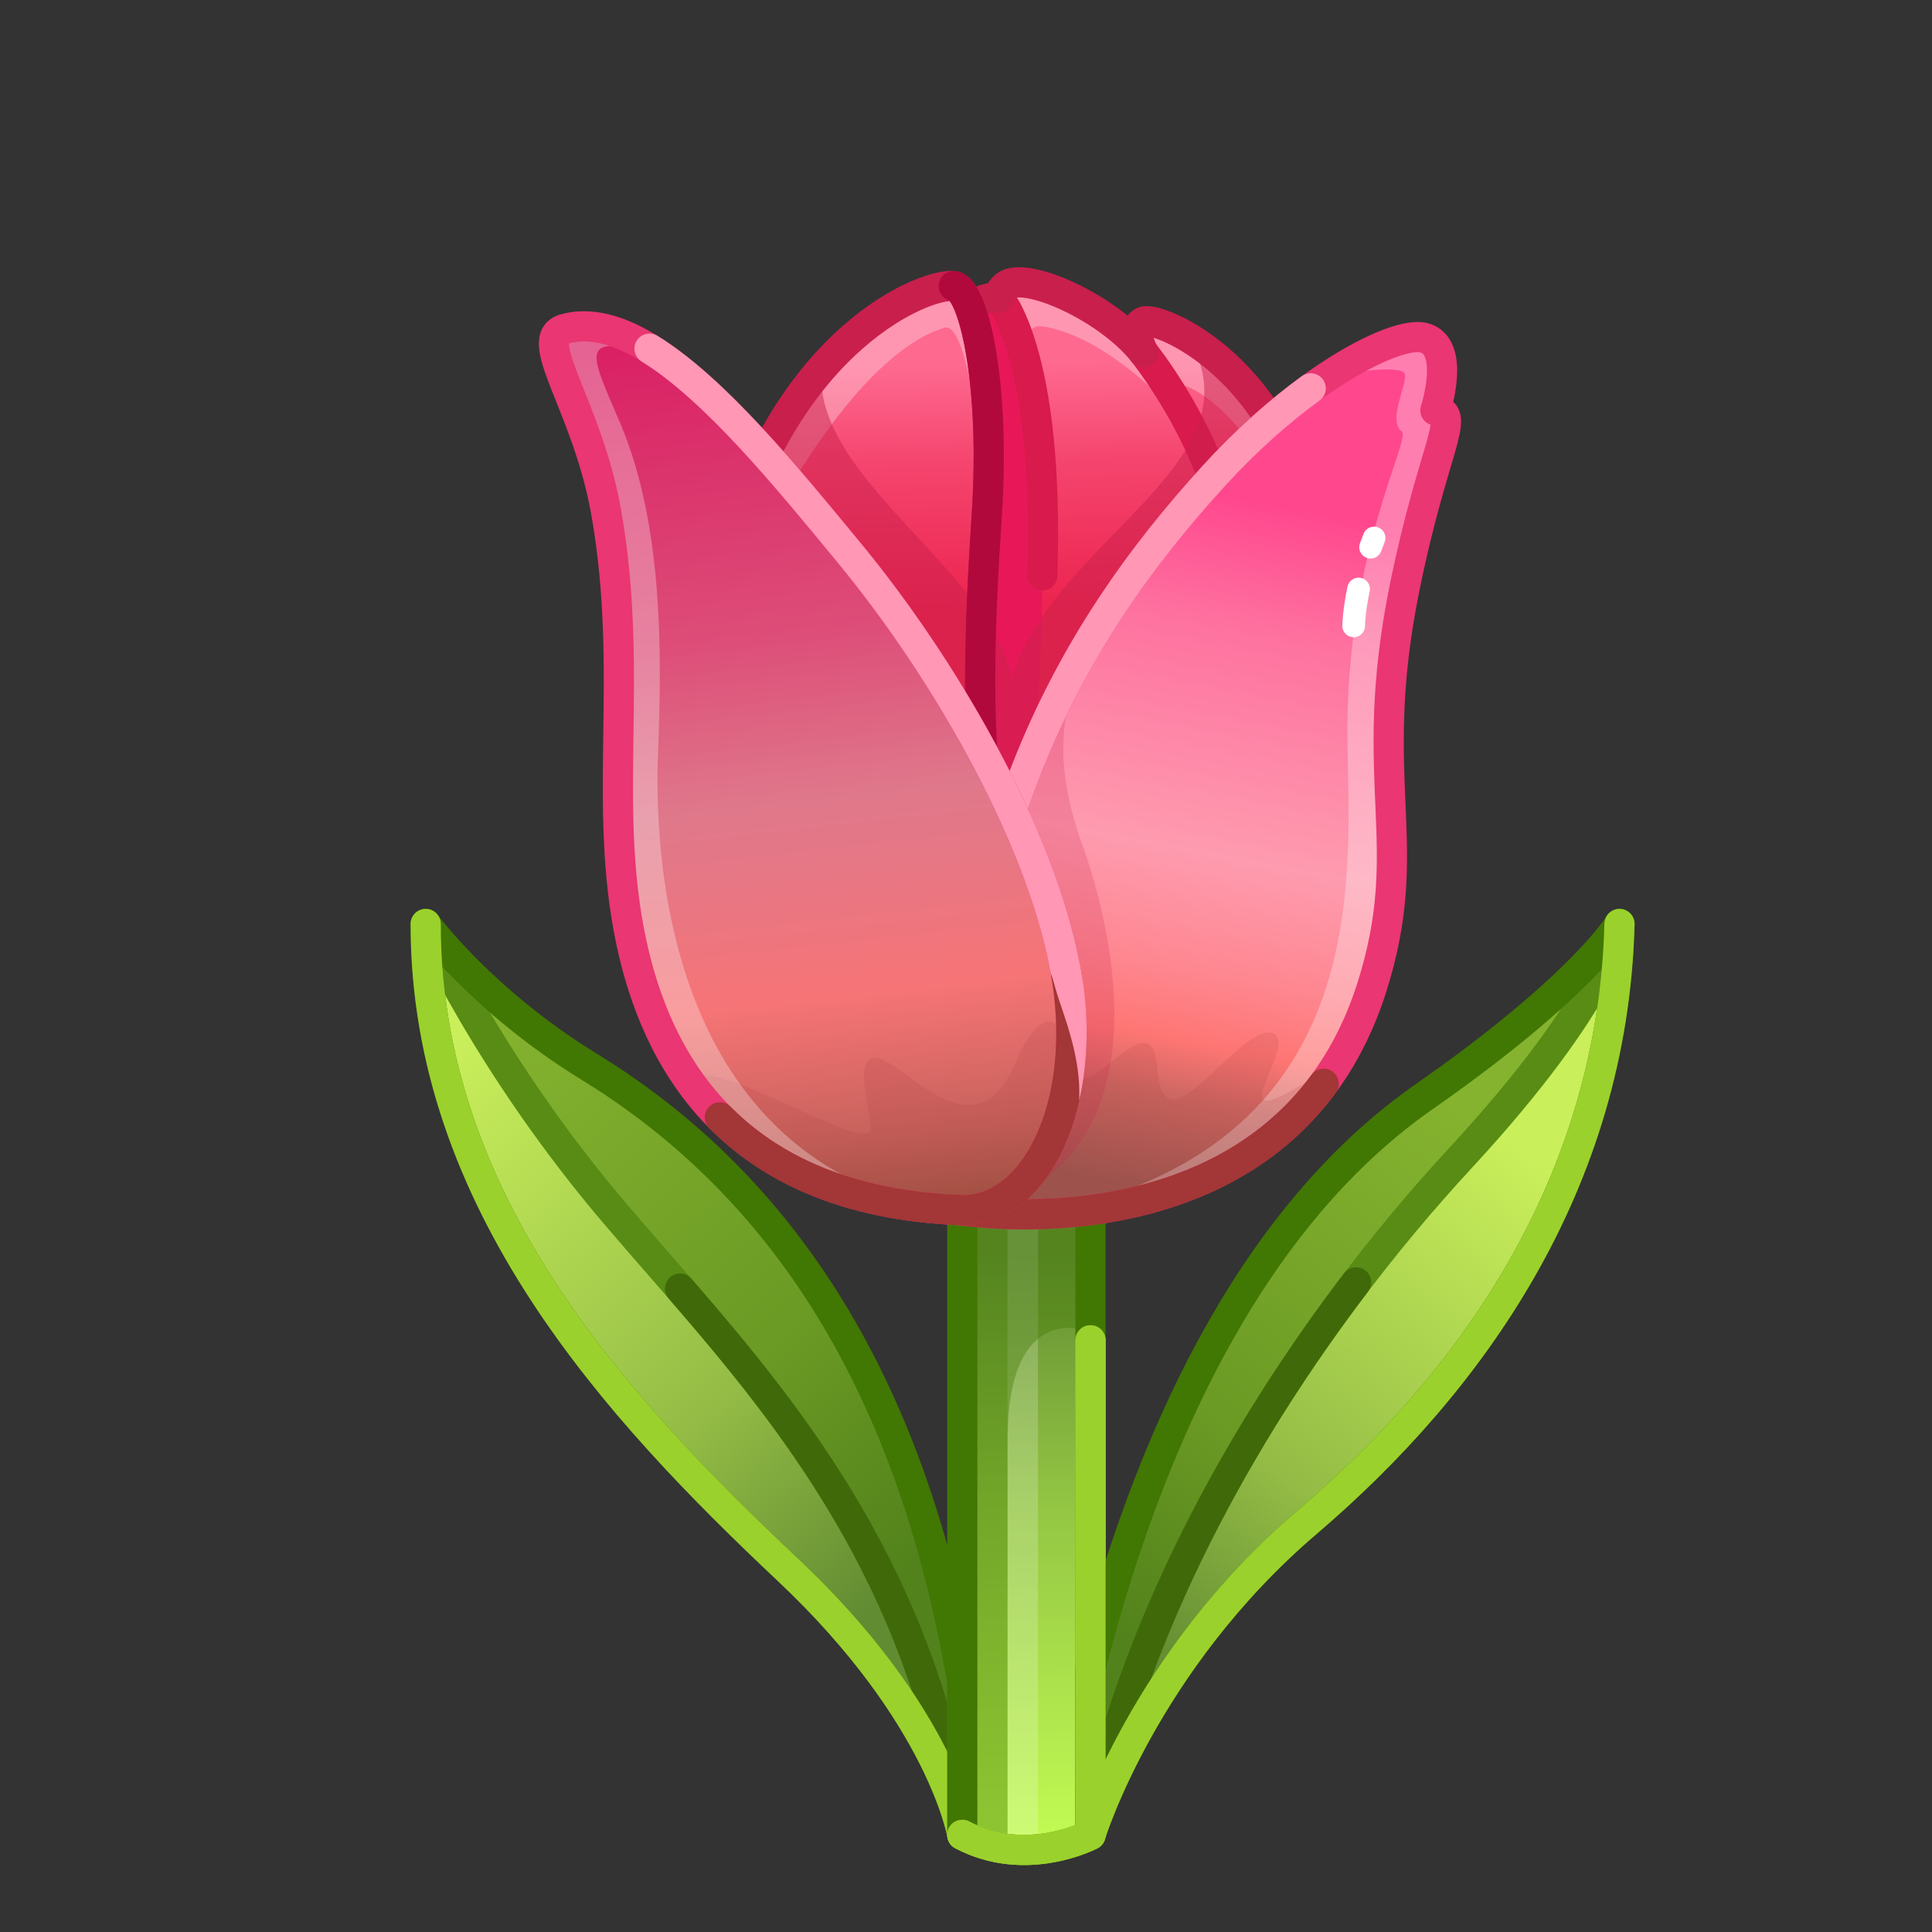 <svg xmlns="http://www.w3.org/2000/svg" viewBox="0 0 512 512" width="512" height="512" style="width: 100%; height: 100%; transform: translate3d(0,0,0);" preserveAspectRatio="xMidYMid meet"><rect x="0" y="0" width="512" height="512" fill="#333333" stroke="none"/><defs><clipPath id="__lottie_element_7339"><rect width="512" height="512" x="0" y="0"></rect></clipPath><linearGradient id="__lottie_element_7347" spreadMethod="pad" gradientUnits="userSpaceOnUse" x1="125.963" y1="15.973" x2="21.039" y2="148.069"><stop offset="0%" stop-color="rgb(201,239,91)"></stop><stop offset="62%" stop-color="rgb(149,189,70)"></stop><stop offset="99%" stop-color="rgb(98,140,50)"></stop></linearGradient><linearGradient id="__lottie_element_7352" spreadMethod="pad" gradientUnits="userSpaceOnUse" x1="-66" y1="-195" x2="-39.788" y2="40.905"><stop offset="0%" stop-color="rgb(218,33,100)"></stop><stop offset="33%" stop-color="rgb(221,77,120)"></stop><stop offset="52%" stop-color="rgb(223,120,139)"></stop><stop offset="64%" stop-color="rgb(235,118,129)"></stop><stop offset="74%" stop-color="rgb(246,116,118)"></stop><stop offset="89%" stop-color="rgb(202,99,93)"></stop><stop offset="99%" stop-color="rgb(159,83,67)"></stop></linearGradient><linearGradient id="__lottie_element_7356" spreadMethod="pad" gradientUnits="userSpaceOnUse" x1="63" y1="-151" x2="28.547" y2="30.253"><stop offset="0%" stop-color="rgb(255,71,142)"></stop><stop offset="18%" stop-color="rgb(254,113,159)"></stop><stop offset="51%" stop-color="rgb(254,155,175)"></stop><stop offset="67%" stop-color="rgb(254,136,146)"></stop><stop offset="78%" stop-color="rgb(254,118,116)"></stop><stop offset="86%" stop-color="rgb(205,103,98)"></stop><stop offset="100%" stop-color="rgb(156,87,80)"></stop></linearGradient><linearGradient id="__lottie_element_7364" spreadMethod="pad" gradientUnits="userSpaceOnUse" x1="14" y1="-188" x2="15.512" y2="-101.79"><stop offset="0%" stop-color="rgb(254,105,144)"></stop><stop offset="29%" stop-color="rgb(245,70,111)"></stop><stop offset="75%" stop-color="rgb(236,36,79)"></stop></linearGradient><linearGradient id="__lottie_element_7365" spreadMethod="pad" gradientUnits="userSpaceOnUse" x1="-43" y1="-187" x2="-41.488" y2="-100.79"><stop offset="0%" stop-color="rgb(254,105,144)"></stop><stop offset="29%" stop-color="rgb(245,70,111)"></stop><stop offset="75%" stop-color="rgb(236,36,79)"></stop></linearGradient><radialGradient id="__lottie_element_7368" spreadMethod="pad" gradientUnits="userSpaceOnUse"><stop></stop><stop></stop><stop></stop></radialGradient><linearGradient id="__lottie_element_7372" spreadMethod="pad" gradientUnits="userSpaceOnUse" x1="2" y1="204" x2="1.219" y2="46.687"><stop offset="0%" stop-color="rgb(194,251,83)"></stop><stop offset="58%" stop-color="rgb(146,196,67)"></stop><stop offset="99%" stop-color="rgb(98,140,50)"></stop></linearGradient><linearGradient id="__lottie_element_7376" spreadMethod="pad" gradientUnits="userSpaceOnUse" x1="-154.273" y1="-5.002" x2="-26.635" y2="131.719"><stop offset="0%" stop-color="rgb(201,239,91)"></stop><stop offset="62%" stop-color="rgb(149,189,70)"></stop><stop offset="99%" stop-color="rgb(98,140,50)"></stop></linearGradient></defs><g clip-path="url(#__lottie_element_7339)"><g style="display: block;" transform="matrix(1,0,0,1,271,284.125)" opacity="1"><g opacity="1" transform="matrix(1,0,0,1,0,0)"><path fill="url(#__lottie_element_7376)" fill-opacity="1" d=" M-158.186,-39.259 C-158.186,-39.259 -143.167,-18.795 -114.89,-1.452 C-70.42,25.823 -30.919,73.85 -15.983,161.604 C-15.983,161.604 -15.983,202.145 -15.983,202.145 C-15.983,202.145 -21.207,170.497 -62.119,131.957 C-107.463,89.241 -158.199,34.405 -158.186,-39.259z"></path></g><g opacity="0.5" transform="matrix(1,0,0,1,0,0)"><path fill="rgb(65,119,3)" fill-opacity="1" d=" M-15.984,162.1 C-15.984,162.1 -17.5,189.875 -16.504,201.559 C-20.5,175.875 -32.417,116.023 -108.544,37.529 C-131,14.375 -142.5,-9.125 -158.174,-38.74 C-148.5,-28.125 -135,-13.125 -114.394,-0.451 C-54.744,36.238 -28.5,89.875 -15.984,162.1z"></path></g><g opacity="1" transform="matrix(1,0,0,1,0,0)"><path stroke-linecap="round" stroke-linejoin="round" fill-opacity="0" stroke="rgb(88,140,21)" stroke-opacity="1" stroke-width="8" d=" M-158.186,-39.259 C-158.186,-39.259 -141.777,-2.127 -107.845,37.68 C-73.913,77.487 -29.262,121.193 -16.444,200.089"></path></g><g opacity="1" transform="matrix(1,0,0,1,0,0)"><path stroke-linecap="round" stroke-linejoin="round" fill-opacity="0" stroke="rgb(64,106,9)" stroke-opacity="1" stroke-width="8" d=" M-90.774,57.37 C-60.342,92.496 -27.195,133.914 -16.444,200.089"></path></g><g opacity="1" transform="matrix(1,0,0,1,0,0)"><path stroke-linecap="round" stroke-linejoin="round" fill-opacity="0" stroke="rgb(65,119,3)" stroke-opacity="1" stroke-width="8" d=" M-158.186,-39.259 C-158.186,-39.259 -143.167,-18.795 -114.89,-1.452 C-70.42,25.823 -30.919,73.85 -15.983,161.604 C-15.983,161.604 -15.983,202.145 -15.983,202.145 C-15.983,202.145 -21.207,170.497 -62.119,131.957 C-107.463,89.241 -158.199,34.405 -158.186,-39.259z"></path></g><g opacity="1" transform="matrix(1,0,0,1,0,0)"><path stroke-linecap="round" stroke-linejoin="round" fill-opacity="0" stroke="rgb(155,209,44)" stroke-opacity="1" stroke-width="8" d=" M-15.983,201.117 C-15.983,201.779 -15.983,202.145 -15.983,202.145 C-15.983,202.145 -21.207,170.497 -62.119,131.957 C-107.463,89.241 -158.199,34.405 -158.186,-39.259"></path></g></g><g style="display: block;" transform="matrix(1,0,0,1,271,284.125)" opacity="1"><g opacity="1" transform="matrix(1,0,0,1,0,0)"><path fill="url(#__lottie_element_7372)" fill-opacity="1" d=" M-15.983,202.145 C-15.983,202.145 -15.983,20.79 -15.983,20.79 C-15.983,20.79 17.997,20.79 17.997,20.79 C17.997,20.79 17.997,202.145 17.997,202.145 C17.997,202.145 0.979,211.119 -15.983,202.145z"></path></g><g opacity="0.2" transform="matrix(1,0,0,1,0,0)"><path fill="rgb(255,255,255)" fill-opacity="1" d=" M-3.994,206.138 C-3.994,206.138 4.079,206.138 4.079,206.138 C4.079,206.138 4.079,20.79 4.079,20.79 C4.079,20.79 -3.994,20.79 -3.994,20.79 C-3.994,20.79 -3.994,206.138 -3.994,206.138z"></path></g><g opacity="0.4" transform="matrix(1,0,0,1,0,0)"><path fill="rgb(65,119,3)" fill-opacity="1" d=" M-3.994,97.571 C-3.994,144.265 -3.994,206.07 -3.994,206.07 C-7.383,205.53 -10.034,205.3 -15.984,202.15 C-15.984,202.15 -15.984,20.79 -15.984,20.79 C-15.984,20.79 17.996,20.79 17.996,20.79 C17.996,20.79 18,189.625 17.996,202.375 C17.868,200.763 17.806,198.186 17.785,195.113 C17.723,186.27 17.996,173.312 17.996,167.375 C17.996,159.375 17.996,68.77 17.996,68.77 C17.996,68.77 -3.994,59.409 -3.994,97.571z"></path></g><g opacity="1" transform="matrix(1,0,0,1,0,0)"><path stroke-linecap="round" stroke-linejoin="round" fill-opacity="0" stroke="rgb(65,119,3)" stroke-opacity="1" stroke-width="8" d=" M-15.983,202.145 C-15.983,202.145 -15.983,20.79 -15.983,20.79 C-15.983,20.79 17.997,20.79 17.997,20.79 C17.997,20.79 17.997,202.145 17.997,202.145 C17.997,202.145 0.979,211.119 -15.983,202.145z"></path></g><g opacity="1" transform="matrix(1,0,0,1,0,0)"><path stroke-linecap="round" stroke-linejoin="round" fill-opacity="0" stroke="rgb(155,209,44)" stroke-opacity="1" stroke-width="8" d=" M17.997,71.079 C17.997,124.749 17.997,202.145 17.997,202.145 C17.997,202.145 0.979,211.119 -15.983,202.145"></path></g></g><g style="display: block;" transform="matrix(1,0,0,1,271,284.125)" opacity="1"><g opacity="1" transform="matrix(1,0,0,1,0,0)"><path fill="url(#__lottie_element_7364)" fill-opacity="1" d=" M-6.353,-205.289 C-41.442,-206.993 -77.138,-8.996 -5.994,-5.361 C65.15,-1.725 84.928,-93.888 77.37,-140.497 C69.812,-187.106 35.588,-200.543 32.022,-198.878 C28.456,-197.213 32.022,-190.742 32.022,-190.742 C22.405,-202.852 0.432,-212.461 -4.575,-208.341 C-6.318,-206.907 -6.353,-205.289 -6.353,-205.289z"></path></g><g opacity="1" transform="matrix(1,0,0,1,0,0)"><path fill="rgb(232,24,88)" fill-opacity="1" d=" M-0.334,-50.51 C-22.5,-74.875 -1,-173.625 -14.814,-202.001 C-12.034,-204.261 -9,-205.375 -6.354,-205.29 C12.25,-173.875 4,-87.875 -0.334,-50.51z"></path></g><g opacity="0.3" transform="matrix(1,0,0,1,0,0)"><path fill="rgb(255,255,255)" fill-opacity="1" d=" M78.806,-124.52 C78.5,-134.375 62.636,-174.643 42.525,-182.12 C37.983,-183.809 45.136,-169.82 45.136,-169.82 C45.136,-169.82 24.869,-194.79 5.156,-197.641 C-0.177,-198.412 0.626,-189.02 0.626,-189.02 C0.626,-189.02 -7.398,-205.555 -4.074,-208.59 C-0.75,-211.625 22.366,-202.87 32.006,-190.77 C31.736,-191.27 28.606,-197.28 32.026,-198.88 C35.586,-200.54 80.5,-181.125 78.806,-124.52z"></path></g><g opacity="1" transform="matrix(1,0,0,1,0,0)"><path stroke-linecap="round" stroke-linejoin="round" fill-opacity="0" stroke="rgb(216,26,76)" stroke-opacity="1" stroke-width="8" d=" M32.022,-190.742 C32.022,-190.742 47.7,-171.238 53.029,-148.895"></path></g><g opacity="1" transform="matrix(1,0,0,1,0,0)"><path stroke-linecap="round" stroke-linejoin="round" fill-opacity="0" stroke="rgb(216,26,76)" stroke-opacity="1" stroke-width="8" d=" M-6.353,-205.289 C-6.353,-205.289 7.156,-190.742 5.216,-131.626"></path></g><g opacity="1" transform="matrix(1,0,0,1,0,0)"><path stroke-linecap="round" stroke-linejoin="round" fill-opacity="0" stroke="rgb(201,31,76)" stroke-opacity="1" stroke-width="8" d=" M-6.353,-205.289 C-41.442,-206.993 -77.138,-8.996 -5.994,-5.361 C65.15,-1.725 84.928,-93.888 77.37,-140.497 C69.812,-187.106 35.588,-200.543 32.022,-198.878 C28.456,-197.213 32.022,-190.742 32.022,-190.742 C22.405,-202.852 0.432,-212.461 -4.575,-208.341 C-6.318,-206.907 -6.353,-205.289 -6.353,-205.289z"></path></g><g opacity="1" transform="matrix(1,0,0,1,0,0)"><path fill="url(#__lottie_element_7365)" fill-opacity="1" d=" M-18.237,-208.296 C-13.001,-207.567 -7.201,-182.799 -9.484,-147.79 C-11.767,-112.78 -13.85,-69.941 -1.958,-39.24 C9.935,-8.539 5.846,-5.388 -25.4,-5.257 C-82.057,-5.019 -94.063,-78.111 -78.357,-136.69 C-62.717,-195.024 -25.219,-209.268 -18.237,-208.296z"></path></g><g opacity="0.3" transform="matrix(1,0,0,1,0,0)"><path fill="rgb(255,255,255)" fill-opacity="1" d=" M-9.484,-147.79 C-9.484,-147.79 -13.151,-199.575 -20.741,-197.279 C-51,-188.125 -83.868,-116.235 -84.184,-102.43 C-80.5,-186.625 -25.214,-209.271 -18.234,-208.301 C-13.004,-207.571 -7.204,-182.8 -9.484,-147.79z"></path></g><g opacity="0.5" transform="matrix(1,0,0,1,0,0)"><path fill="rgb(201,31,76)" fill-opacity="1" d=" M-12.324,-33.191 C-74.5,-36.125 -85.144,-111.371 -78.354,-136.691 C-72.264,-159.391 -55.988,-184.317 -53.244,-186.471 C-56,-157.625 -8,-132.625 -2.905,-104.377 C8.5,-141.625 64,-161.625 43.766,-194.79 C56,-189.125 72.346,-171.501 77.366,-140.501 C81.896,-112.601 76.681,-28.99 -12.324,-33.191z"></path></g></g><g style="display: none;"><g><path fill="url(#__lottie_element_7368)"></path><path stroke-linecap="butt" stroke-linejoin="miter" fill-opacity="0" stroke-miterlimit="4"></path></g><g><path></path></g></g><g style="display: block;" transform="matrix(1,0,0,1,271,284.125)" opacity="1"><g opacity="1" transform="matrix(1,0,0,1,0,0)"><path stroke-linecap="round" stroke-linejoin="round" fill-opacity="0" stroke="rgb(201,31,76)" stroke-opacity="1" stroke-width="8" d=" M-18.237,-208.296 C-13.001,-207.567 -7.201,-182.799 -9.484,-147.79 C-11.767,-112.78 -13.85,-69.941 -1.958,-39.24 C9.935,-8.539 5.846,-5.388 -25.4,-5.257 C-82.057,-5.019 -94.063,-78.111 -78.357,-136.69 C-62.717,-195.024 -25.219,-209.268 -18.237,-208.296z"></path></g><g opacity="1" transform="matrix(1,0,0,1,0,0)"><path stroke-linecap="round" stroke-linejoin="round" fill-opacity="0" stroke="rgb(178,9,61)" stroke-opacity="1" stroke-width="8" d=" M-18.237,-208.296 C-13.001,-207.567 -7.201,-182.799 -9.484,-147.79 C-11.767,-112.78 -13.85,-69.941 -1.958,-39.24 C2.463,-27.827 4.676,-20.221 4.106,-15.163"></path></g></g><g style="display: block;" transform="matrix(1,0,0,1,271,284.125)" opacity="1"><g opacity="1" transform="matrix(1,0,0,1,0,0)"><path fill="url(#__lottie_element_7356)" fill-opacity="1" d=" M-16.505,36.56 C-16.505,36.56 69.03,50.784 92.44,-22.12 C104.741,-60.428 90.77,-76.407 101.169,-128.052 C108.67,-165.305 116.537,-174.773 109.394,-175.368 C109.394,-175.368 114.975,-192.431 106.308,-194.62 C99.034,-196.457 74.5,-184.125 50.688,-158.025 C11.725,-115.318 -20,-59.125 -16.505,36.56z"></path></g><g opacity="0.2" transform="matrix(1,0,0,1,0,0)"><path fill="rgb(201,31,76)" fill-opacity="1" d=" M-16.224,37.359 C-16.23,37.36 -20.413,-62.245 20.906,-118.701 C9.516,-98.731 7.564,-83.34 15.926,-59.941 C25.702,-32.584 37.5,27.375 -16.224,37.359z"></path></g><g opacity="0.3" transform="matrix(1,0,0,1,0,0)"><path fill="rgb(255,255,255)" fill-opacity="1" d=" M101.166,-128.051 C90.766,-76.411 104.736,-60.43 92.436,-22.12 C76.576,27.28 32.176,36.679 5.216,37.589 C93.366,19.914 86.531,-50.962 86.096,-87.87 C85.507,-137.78 103.147,-167.751 100.456,-169.82 C96.332,-172.991 103.101,-184.329 100.913,-185.522 C96.881,-187.721 79.706,-183.99 79.706,-183.99 C91.786,-191.94 102.216,-195.65 106.306,-194.62 C114.976,-192.43 109.396,-175.37 109.396,-175.37 C116.536,-174.77 108.666,-165.311 101.166,-128.051z"></path></g><g opacity="0.15" transform="matrix(1,0,0,1,0,0)"><path fill="rgb(163,52,52)" fill-opacity="1" d=" M83.656,-2.71 C52.726,48.07 -16.504,36.559 -16.504,36.559 C-8.25,1.625 12.25,-23.125 12.926,-4.07 C13.465,11.119 26.146,-7.96 31.976,-7.73 C37.816,-7.5 33.686,5.33 39.186,7.16 C44.686,9 58.666,-11.17 65.546,-10.49 C72.426,-9.8 61.416,5.109 63.716,7.279 C66.006,9.459 79.986,-0.87 83.656,-2.71z"></path></g><g opacity="1" transform="matrix(1,0,0,1,0,0)"><path stroke-linecap="round" stroke-linejoin="round" fill-opacity="0" stroke="rgb(234,54,114)" stroke-opacity="1" stroke-width="8" d=" M-16.505,36.56 C-16.505,36.56 69.03,50.784 92.44,-22.12 C104.741,-60.428 90.77,-76.407 101.169,-128.052 C108.67,-165.305 116.537,-174.773 109.394,-175.368 C109.394,-175.368 114.975,-192.431 106.308,-194.62 C99.034,-196.457 74.5,-184.125 50.688,-158.025 C11.725,-115.318 -20,-59.125 -16.505,36.56z"></path></g><g opacity="1" transform="matrix(1,0,0,1,0,0)"><path stroke-linecap="round" stroke-linejoin="round" fill-opacity="0" stroke="rgb(255,151,181)" stroke-opacity="1" stroke-width="8" d=" M76.356,-181.213 C68.298,-175.359 59.444,-167.623 50.688,-158.025 C11.725,-115.318 -20,-59.125 -16.505,36.56"></path></g><g opacity="1" transform="matrix(1,0,0,1,0,0)"><path stroke-linecap="round" stroke-linejoin="round" fill-opacity="0" stroke="rgb(163,54,54)" stroke-opacity="1" stroke-width="8" d=" M-16.505,36.56 C-16.505,36.56 47.311,47.172 79.786,3.082"></path></g><g opacity="1" transform="matrix(1,0,0,1,0,0)"><path stroke-linecap="round" stroke-linejoin="round" fill-opacity="0" stroke="rgb(255,255,255)" stroke-opacity="1" stroke-width="6" d=" M87.732,-118.255 C87.732,-118.255 87.772,-122.024 89.039,-128.029"></path></g><g opacity="1" transform="matrix(1,0,0,1,0,0)"><path stroke-linecap="round" stroke-linejoin="round" fill-opacity="0" stroke="rgb(255,255,255)" stroke-opacity="1" stroke-width="6" d=" M92.217,-139.109 C92.508,-139.911 92.818,-140.727 93.148,-141.556"></path></g></g><g style="display: block;" transform="matrix(1,0,0,1,271,284.125)" opacity="1"><g opacity="1" transform="matrix(1,0,0,1,0,0)"><path fill="url(#__lottie_element_7352)" fill-opacity="1" d=" M-121.315,-196.974 C-130.478,-194.462 -115.307,-176.549 -110.345,-148.326 C-102.817,-105.505 -111.512,-71.143 -103.693,-34.438 C-97.363,-4.723 -78.355,34.116 -16.505,36.56 C3.433,37.348 17.996,7.995 11.258,-27.704 C4.413,-63.968 -21.49,-107.947 -45.872,-137.516 C-70.254,-167.085 -99.356,-202.994 -121.315,-196.974z"></path></g><g opacity="0.15" transform="matrix(1,0,0,1,0,0)"><path fill="rgb(163,52,52)" fill-opacity="1" d=" M11.986,2.15 C8.746,22.93 -2.564,37.109 -16.504,36.559 C-52.394,35.139 -73.854,21.469 -86.794,4.439 C-90.544,-9.551 -40.248,22.794 -40.248,15.152 C-40.248,10.601 -44.262,-1.625 -40.244,-3.59 C-33.854,-6.715 -13.422,24.633 -1.958,-2.361 C5.689,-20.368 12.816,-14.66 11.986,2.15z"></path></g><g opacity="0.3" transform="matrix(1,0,0,1,0,0)"><path fill="rgb(255,255,255)" fill-opacity="1" d=" M-23.284,36.13 C-79.764,31.22 -97.604,-5.831 -103.694,-34.441 C-111.514,-71.141 -102.814,-105.501 -110.344,-148.331 C-115.304,-176.551 -130.474,-194.461 -121.314,-196.971 C-113.774,-199.041 -105.394,-196.16 -96.644,-190.29 C-117.801,-195.633 -115.026,-191.608 -106.694,-172.1 C-94.989,-144.697 -95.654,-109.451 -96.624,-84.391 C-97.584,-59.331 -95.403,20.791 -23.284,36.13z"></path></g><g opacity="1" transform="matrix(1,0,0,1,0,0)"><path stroke-linecap="round" stroke-linejoin="round" fill-opacity="0" stroke="rgb(234,54,114)" stroke-opacity="1" stroke-width="8" d=" M-121.315,-196.974 C-130.478,-194.462 -115.307,-176.549 -110.345,-148.326 C-102.817,-105.505 -111.512,-71.143 -103.693,-34.438 C-97.363,-4.723 -78.355,34.116 -16.505,36.56 C3.433,37.348 17.996,7.995 11.258,-27.704 C4.413,-63.968 -21.49,-107.947 -45.872,-137.516 C-70.254,-167.085 -99.356,-202.994 -121.315,-196.974z"></path></g><g opacity="1" transform="matrix(1,0,0,1,0,0)"><path stroke-linecap="round" stroke-linejoin="round" fill-opacity="0" stroke="rgb(163,54,54)" stroke-opacity="1" stroke-width="8" d=" M-80.229,11.992 C-66.947,25.369 -46.899,35.359 -16.505,36.56 C3.336,37.344 17.855,8.279 11.354,-27.185"></path></g><g opacity="1" transform="matrix(1,0,0,1,0,0)"><path stroke-linecap="round" stroke-linejoin="round" fill-opacity="0" stroke="rgb(255,151,181)" stroke-opacity="1" stroke-width="8" d=" M11.354,-27.185 C11.323,-27.358 11.291,-27.531 11.258,-27.704 C4.413,-63.968 -21.49,-107.947 -45.872,-137.516 C-62.594,-157.796 -81.537,-181.058 -98.872,-191.73"></path></g><g opacity="1" transform="matrix(1,0,0,1,0,0)"><path fill="rgb(255,151,181)" fill-opacity="1" d=" M7.156,-27.704 C7.156,-27.704 7.377,-26.732 9.01,-21.153 C10.643,-15.574 15.652,-4.015 14.972,7.552 C14.972,7.552 19.377,-8.387 15.124,-28.755 C15.124,-28.755 7.156,-27.704 7.156,-27.704z"></path></g></g><g style="display: block;" transform="matrix(1,0,0,1,271,284.125)" opacity="1"><g opacity="1" transform="matrix(1,0,0,1,0,0)"><path fill="url(#__lottie_element_7347)" fill-opacity="1" d=" M158.183,-39.259 C158.183,-39.259 148.306,-22.722 106.462,6.471 C64.618,35.664 35.599,89.185 17.996,157.789 C17.996,157.789 17.997,202.145 17.997,202.145 C17.997,202.145 32.02,156.33 75.323,119.352 C118.626,82.374 156.383,29.838 158.183,-39.259z"></path></g><g opacity="0.5" transform="matrix(1,0,0,1,0,0)"><path fill="rgb(65,119,3)" fill-opacity="1" d=" M158.186,-39.26 C158.186,-39.26 153.796,-18.83 116.006,22.79 C76.206,66.63 30.186,136.55 18.006,202.12 C17.996,202.13 17.996,157.79 17.996,157.79 C35.596,89.19 64.616,35.659 106.466,6.469 C148.306,-22.721 158.186,-39.26 158.186,-39.26z"></path></g><g opacity="1" transform="matrix(1,0,0,1,0,0)"><path stroke-linecap="round" stroke-linejoin="round" fill-opacity="0" stroke="rgb(88,140,21)" stroke-opacity="1" stroke-width="8" d=" M158.183,-39.259 C158.183,-39.259 155.466,-19.877 116.006,22.79 C76.546,65.457 32.802,130.193 17.997,202.145"></path></g><g opacity="1" transform="matrix(1,0,0,1,0,0)"><path stroke-linecap="round" stroke-linejoin="round" fill-opacity="0" stroke="rgb(64,106,9)" stroke-opacity="1" stroke-width="8" d=" M88.383,55.709 C57.88,95.751 29.382,146.814 17.997,202.145"></path></g><g opacity="1" transform="matrix(1,0,0,1,0,0)"><path stroke-linecap="round" stroke-linejoin="round" fill-opacity="0" stroke="rgb(65,119,3)" stroke-opacity="1" stroke-width="8" d=" M158.183,-39.259 C158.183,-39.259 148.306,-22.722 106.462,6.471 C64.618,35.664 35.599,89.185 17.996,157.789 C17.996,157.789 17.997,202.145 17.997,202.145 C17.997,202.145 32.02,156.33 75.323,119.352 C118.626,82.374 156.383,29.838 158.183,-39.259z"></path></g><g opacity="1" transform="matrix(1,0,0,1,0,0)"><path stroke-linecap="round" stroke-linejoin="round" fill-opacity="0" stroke="rgb(155,209,44)" stroke-opacity="1" stroke-width="8" d=" M17.997,200.185 C17.997,201.431 17.997,202.145 17.997,202.145 C17.997,202.145 32.02,156.33 75.323,119.352 C118.626,82.374 156.383,29.838 158.183,-39.259"></path></g></g><g style="display: block;" transform="matrix(1,0,0,1,271,284.125)" opacity="1"><g opacity="1" transform="matrix(1,0,0,1,0,0)"><path stroke-linecap="round" stroke-linejoin="round" fill-opacity="0" stroke="rgb(155,209,44)" stroke-opacity="1" stroke-width="8" d=" M17.997,71.079 C17.997,124.749 17.997,202.145 17.997,202.145 C17.997,202.145 0.979,211.119 -15.983,202.145"></path></g></g></g></svg>